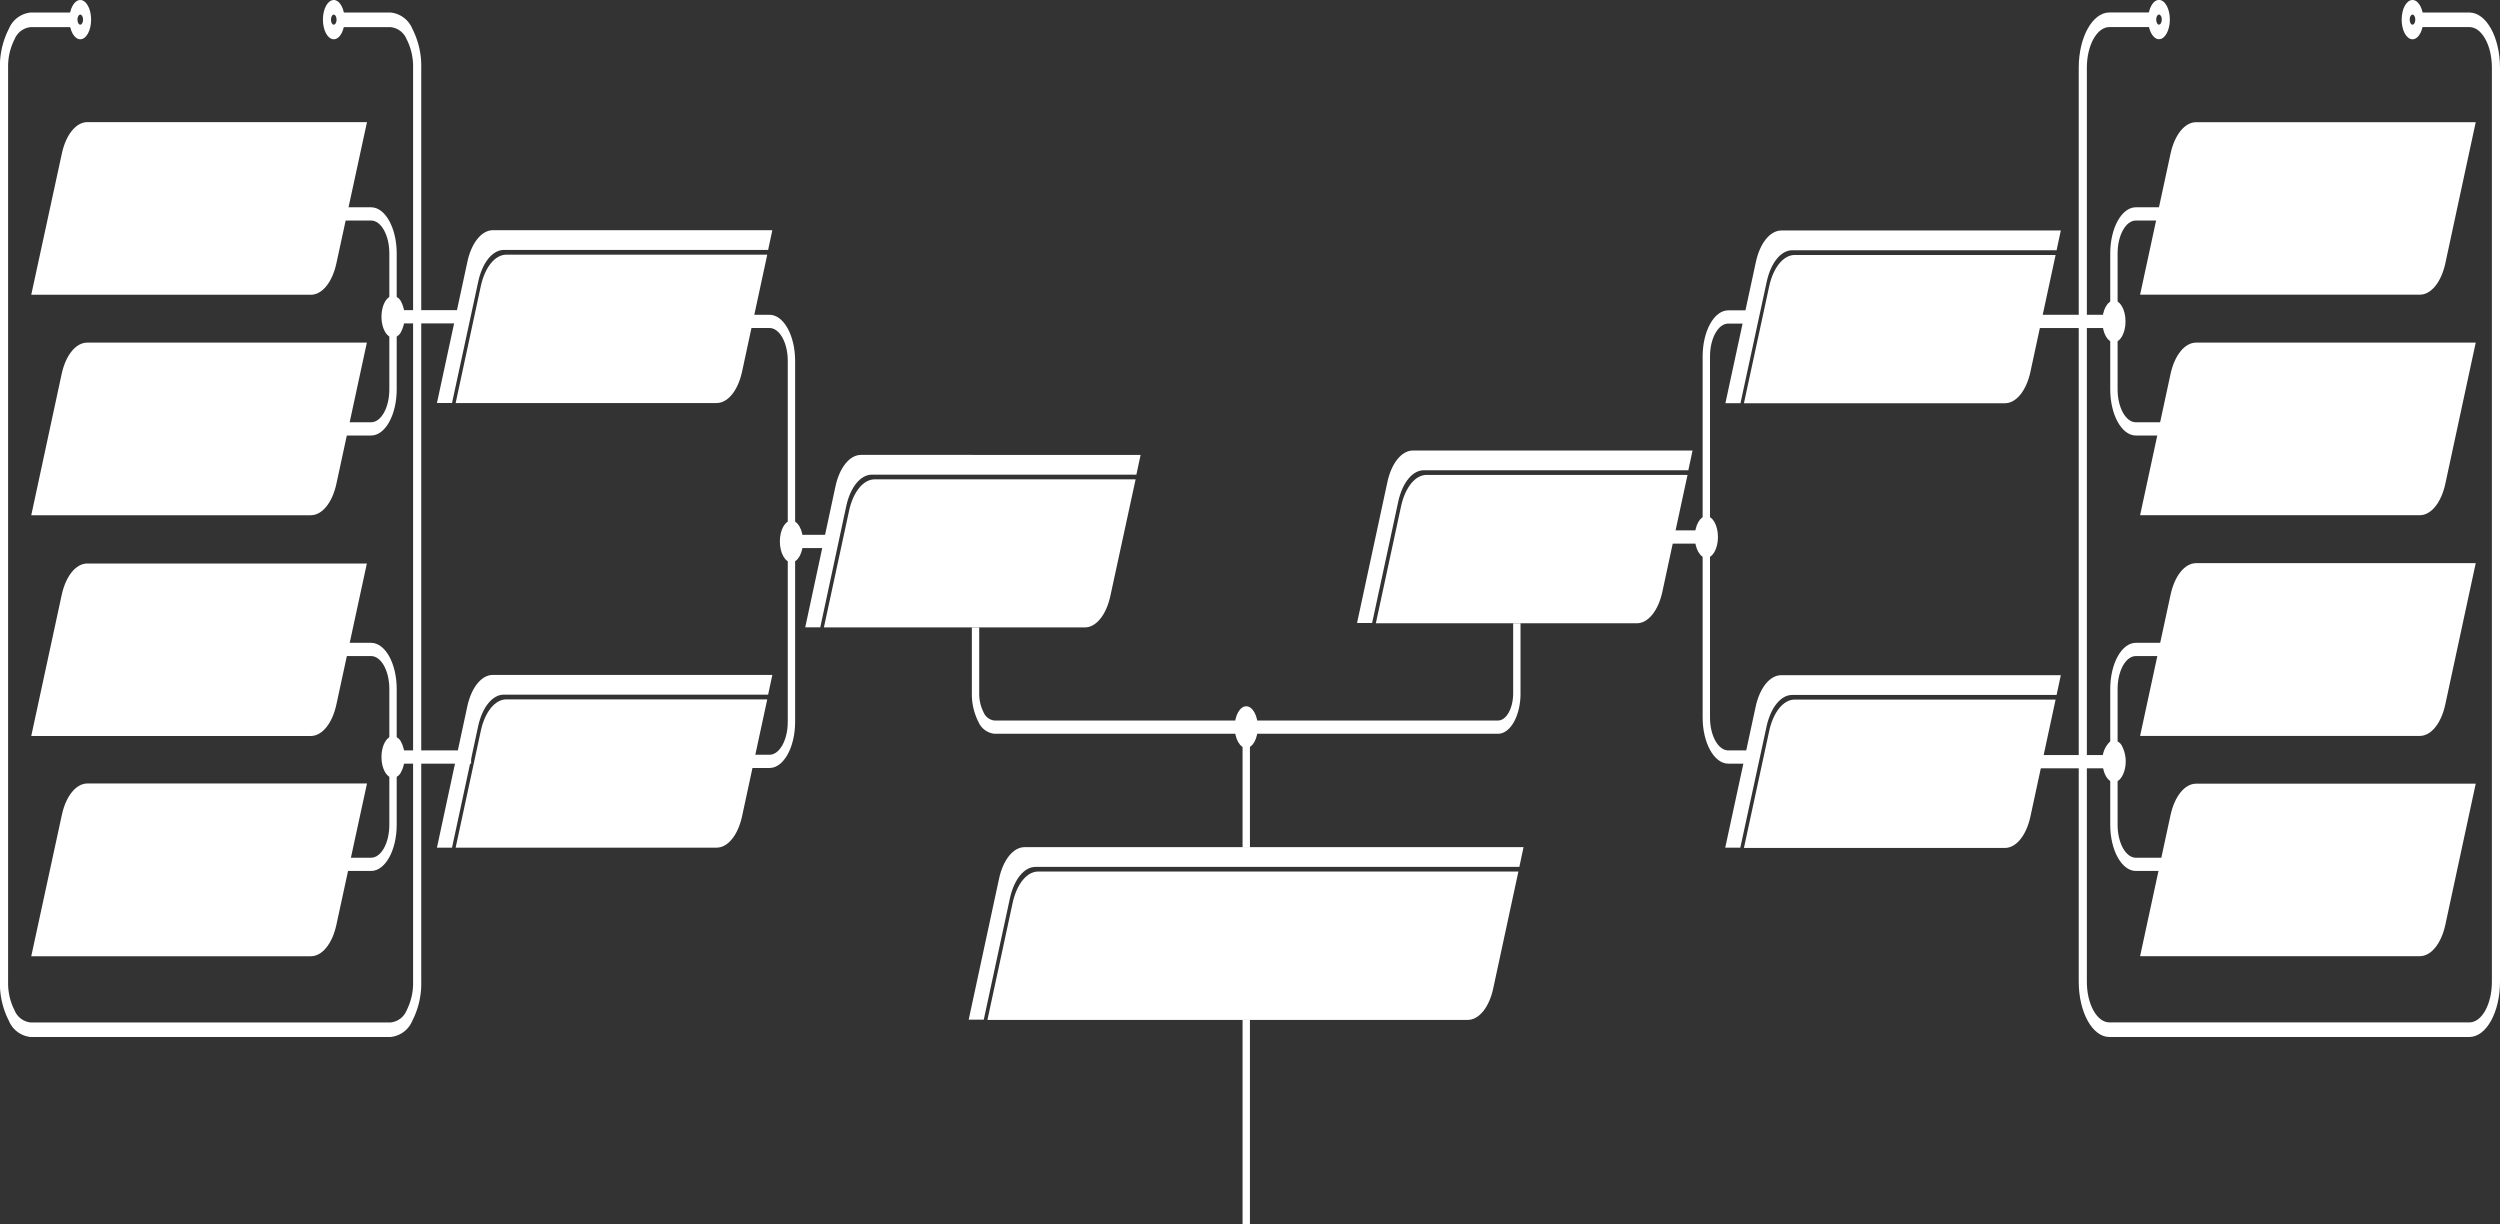 <svg xmlns="http://www.w3.org/2000/svg" width="161.349" height="79" viewBox="0 0 161.349 79">
  <rect x="0" y="0" width="161.349" height="79" fill="#333333" stroke="none"/>
  <g id="Layer_2" data-name="Layer 2" transform="translate(-0.005 -1.065)">
    <path id="Path_4686" data-name="Path 4686" d="M1.979,73.193a1.7,1.7,0,0,1-1.4-1.044A5.279,5.279,0,0,1,0,69.63V10.636A5.278,5.278,0,0,1,.582,8.119a1.7,1.7,0,0,1,1.4-1.044H4.732v.943H1.979a1.252,1.252,0,0,0-1.027.767,3.879,3.879,0,0,0-.424,1.851v59a3.881,3.881,0,0,0,.424,1.852,1.252,1.252,0,0,0,1.027.767H25.215a1.252,1.252,0,0,0,1.027-.767,3.88,3.88,0,0,0,.424-1.851v-59a3.881,3.881,0,0,0-.424-1.852,1.252,1.252,0,0,0-1.027-.767H21.988V7.075h3.227a1.7,1.7,0,0,1,1.4,1.044,5.279,5.279,0,0,1,.577,2.518V69.631a5.278,5.278,0,0,1-.577,2.517,1.7,1.7,0,0,1-1.4,1.044H1.979Z" transform="translate(0 -5.201)" fill="#fff"/>
    <path id="Ellipse_2" data-name="Ellipse 2" d="M.329-.375c.388,0,.7.569.7,1.268S.717,2.16.329,2.16s-.7-.569-.7-1.268S-.059-.375.329-.375Zm0,1.593c.1,0,.181-.146.181-.325S.429.567.329.567.148.713.148.893.229,1.218.329,1.218Z" transform="translate(4.856 1.44)" fill="#fff"/>
    <path id="Ellipse_3" data-name="Ellipse 3" d="M.329-.375c.388,0,.7.569.7,1.268S.717,2.16.329,2.16s-.7-.569-.7-1.268S-.059-.375.329-.375Zm0,1.593c.1,0,.181-.146.181-.325S.429.567.329.567.148.713.148.893.229,1.218.329,1.218Z" transform="translate(21.217 1.44)" fill="#fff"/>
    <path id="Path_4687" data-name="Path 4687" d="M404.389,73.193h-23.24c-1.089,0-1.974-1.6-1.974-3.561v-59c0-1.96.885-3.557,1.974-3.561h2.764v.943h-2.763c-.8,0-1.451,1.178-1.451,2.619v59c0,1.441.651,2.616,1.451,2.619h23.239c.8,0,1.451-1.178,1.451-2.619v-59c0-1.441-.651-2.616-1.451-2.619h-3.23V7.075h3.23c1.089,0,1.974,1.6,1.974,3.561v59C406.363,71.591,405.478,73.189,404.389,73.193Z" transform="translate(-245.009 -5.201)" fill="#fff"/>
    <path id="Path_4688" data-name="Path 4688" d="M392.529,5.8c.388,0,.7.569.7,1.268s-.316,1.268-.7,1.268-.7-.569-.7-1.268S392.141,5.8,392.529,5.8Zm0,1.593c.1,0,.181-.146.181-.325s-.081-.325-.181-.325-.181.146-.181.325S392.43,7.4,392.529,7.4Z" transform="translate(-253.183 -4.74)" fill="#fff"/>
    <path id="Ellipse_4" data-name="Ellipse 4" d="M.329-.375c.388,0,.7.569.7,1.268S.717,2.16.329,2.16s-.7-.569-.7-1.268S-.059-.375.329-.375Zm0,1.593c.1,0,.181-.146.181-.325S.429.567.329.567.148.713.148.893.229,1.218.329,1.218Z" transform="translate(155.378 1.44)" fill="#fff"/>
    <path id="Path_4690" data-name="Path 4690" d="M211.2,75.71H178.687a1.276,1.276,0,0,1-1.028-.776,3.953,3.953,0,0,1-.419-1.859V68.848h.475v4.23A2.664,2.664,0,0,0,178,74.333a.858.858,0,0,0,.692.522H211.2c.538,0,.976-.789.976-1.758V68.58h.475V73.1C212.655,74.538,212,75.71,211.2,75.71Z" transform="translate(-114.512 -27.289)" fill="#fff"/>
    <path id="Line_74" data-name="Line 74" d="M.135,7.779H-.34V0H.135Z" transform="translate(80.54 47.993)" fill="#fff"/>
    <ellipse id="Ellipse_5" data-name="Ellipse 5" cx="0.51" cy="0.917" rx="0.51" ry="0.917" transform="translate(79.928 47.076)" fill="#fff"/>
    <path id="Ellipse_5_-_Outline" data-name="Ellipse 5 - Outline" d="M.407-.34c.412,0,.747.6.747,1.345S.819,2.349.407,2.349-.34,1.746-.34,1,0-.34.407-.34Zm0,1.835c.15,0,.272-.22.272-.49S.557.515.407.515.135.734.135,1,.257,1.495.407,1.495Z" transform="translate(80.03 46.988)" fill="#fff"/>
    <path id="Path_4691" data-name="Path 4691" d="M23.385,28.953H5.34l1.974-9.11c.264-1.225.919-2.032,1.649-2.032H27.008l-1.974,9.111c-.264,1.225-.919,2.032-1.649,2.032Z" transform="translate(-3.318 -8.865)" fill="#fff"/>
    <path id="Path_4692" data-name="Path 4692" d="M23.385,51.293H5.34L7.3,42.182c.264-1.225.919-2.032,1.649-2.032H27l-1.964,9.1c-.263,1.227-.918,2.037-1.649,2.039Z" transform="translate(-3.318 -16.972)" fill="#fff"/>
    <path id="Path_4693" data-name="Path 4693" d="M23.385,73.656H5.34l1.964-9.1c.264-1.225.919-2.032,1.649-2.032H27l-1.964,9.085C24.773,72.838,24.118,73.653,23.385,73.656Z" transform="translate(-3.318 -25.09)" fill="#fff"/>
    <path id="Path_4694" data-name="Path 4694" d="M23.385,95.959H5.34l1.974-9.117c.264-1.225.919-2.032,1.649-2.032H27.008l-1.974,9.117c-.264,1.225-.919,2.032-1.649,2.032Z" transform="translate(-3.318 -33.179)" fill="#fff"/>
    <path id="Path_4695" data-name="Path 4695" d="M63.737,41.5H61.77v-.855h1.967c.65,0,1.178-.952,1.178-2.121V29.746c0-1.17-.528-2.121-1.178-2.121H61.77V26.77h1.967c.911,0,1.653,1.335,1.653,2.976v8.779C65.39,40.166,64.649,41.5,63.737,41.5Z" transform="translate(-39.782 -12.327)" fill="#fff"/>
    <path id="Path_4696" data-name="Path 4696" d="M137.771,66.91H136.55v-.855h1.221c.65,0,1.178-.952,1.178-2.121v-23.3c0-1.17-.528-2.121-1.178-2.121H136.55V37.66h1.221c.911,0,1.653,1.335,1.653,2.976v23.3C139.423,65.575,138.682,66.91,137.771,66.91Z" transform="translate(-88.102 -16.279)" fill="#fff"/>
    <path id="Path_4697" data-name="Path 4697" d="M63.737,85.614H61.77V84.76h1.967c.65,0,1.178-.952,1.178-2.121V73.866c0-1.17-.528-2.121-1.178-2.121H61.77V70.89h1.967c.911,0,1.653,1.335,1.653,2.976v8.773C65.39,84.279,64.649,85.614,63.737,85.614Z" transform="translate(-39.782 -28.338)" fill="#fff"/>
    <path id="Line_75" data-name="Line 75" d="M2.618.515H0V-.34H2.618Z" transform="translate(51.083 35.922)" fill="#fff"/>
    <path id="Line_76" data-name="Line 76" d="M4.61.515H0V-.34H4.61Z" transform="translate(25.371 21.422)" fill="#fff"/>
    <path id="Line_77" data-name="Line 77" d="M5.039.515H0V-.34H5.039Z" transform="translate(25.371 49.836)" fill="#fff"/>
    <path id="Path_4698" data-name="Path 4698" d="M70.909,37.007c0,.507-.228.917-.51.917s-.51-.411-.51-.917.228-.917.51-.917a.437.437,0,0,1,.361.267A1.364,1.364,0,0,1,70.909,37.007Z" transform="translate(-45.029 -15.499)" fill="#fff"/>
    <path id="Path_4698_-_Outline" data-name="Path 4698 - Outline" d="M70.3,38.439c-.412,0-.747-.6-.747-1.345s.335-1.345.747-1.345h0a.641.641,0,0,1,.526.392,2.017,2.017,0,0,1,.218.956,1.991,1.991,0,0,1-.219.948A.644.644,0,0,1,70.3,38.439Zm0-1.835h0c-.15,0-.272.22-.272.49s.122.49.272.49.272-.22.272-.49a.733.733,0,0,0-.079-.348A.232.232,0,0,0,70.3,36.6Z" transform="translate(-44.926 -15.586)" fill="#fff"/>
    <path id="Path_4699" data-name="Path 4699" d="M70.909,81.607c0,.507-.228.917-.51.917s-.51-.411-.51-.917.228-.917.51-.917a.437.437,0,0,1,.361.267A1.364,1.364,0,0,1,70.909,81.607Z" transform="translate(-45.029 -31.684)" fill="#fff"/>
    <path id="Path_4699_-_Outline" data-name="Path 4699 - Outline" d="M70.3,83.039c-.412,0-.747-.6-.747-1.345s.335-1.345.747-1.345h0a.641.641,0,0,1,.526.392,2.017,2.017,0,0,1,.218.956,1.991,1.991,0,0,1-.219.948A.644.644,0,0,1,70.3,83.039Zm0-1.835h0c-.15,0-.272.22-.272.49s.122.49.272.49.272-.22.272-.49a.733.733,0,0,0-.079-.348A.232.232,0,0,0,70.3,81.2Z" transform="translate(-44.926 -31.771)" fill="#fff"/>
    <ellipse id="Ellipse_6" data-name="Ellipse 6" cx="0.51" cy="0.917" rx="0.51" ry="0.917" transform="translate(50.574 35.092)" fill="#fff"/>
    <path id="Ellipse_6_-_Outline" data-name="Ellipse 6 - Outline" d="M.407-.34c.412,0,.747.6.747,1.345S.819,2.349.407,2.349-.34,1.746-.34,1,0-.34.407-.34Zm0,1.835c.15,0,.272-.22.272-.49S.557.515.407.515.135.734.135,1,.257,1.495.407,1.495Z" transform="translate(50.677 35.005)" fill="#fff"/>
    <path id="Path_4700" data-name="Path 4700" d="M150.83,52.8h17.062l.272-1.274H150.118c-.731,0-1.386.811-1.649,2.039l-1.95,9.091h.97l1.677-7.824C149.433,53.6,150.095,52.794,150.83,52.8Z" transform="translate(-94.545 -21.102)" fill="#fff"/>
    <path id="Path_4701" data-name="Path 4701" d="M153.2,54c-.729,0-1.384.807-1.649,2.032l-1.624,7.525h16.839c.73,0,1.384-.807,1.649-2.032L170.045,54Z" transform="translate(-96.748 -21.998)" fill="#fff"/>
    <path id="Path_4702" data-name="Path 4702" d="M83.653,75.084h17.062l.272-1.274H82.942c-.727.006-1.379.812-1.642,2.032l-1.96,9.117h.973L82,77.117C82.269,75.892,82.923,75.084,83.653,75.084Z" transform="translate(-51.135 -29.187)" fill="#fff"/>
    <path id="Path_4703" data-name="Path 4703" d="M86.023,76.29c-.729,0-1.384.807-1.649,2.032L82.75,85.859H99.592c.729,0,1.382-.81,1.645-2.032l1.624-7.537Z" transform="translate(-53.338 -30.087)" fill="#fff"/>
    <path id="Path_4704" data-name="Path 4704" d="M83.653,30.034h17.062l.272-1.274H82.942c-.732.011-1.384.831-1.642,2.064l-1.96,9.091h.973L82,32.1C82.263,30.861,82.919,30.04,83.653,30.034Z" transform="translate(-51.135 -12.839)" fill="#fff"/>
    <path id="Path_4705" data-name="Path 4705" d="M86.023,31.24c-.729,0-1.384.807-1.649,2.032L82.75,40.816H99.592c.729,0,1.382-.81,1.645-2.032l1.624-7.543Z" transform="translate(-53.338 -13.739)" fill="#fff"/>
    <path id="Path_4706" data-name="Path 4706" d="M393.616,84.83h18.045l-1.96,9.1c-.264,1.225-.919,2.032-1.649,2.032H390l1.967-9.117C392.234,85.63,392.888,84.828,393.616,84.83Z" transform="translate(-251.874 -33.186)" fill="#fff"/>
    <path id="Path_4707" data-name="Path 4707" d="M393.616,62.49h18.045l-1.96,9.1c-.262,1.237-.921,2.053-1.656,2.051H390l1.964-9.1C392.225,63.307,392.882,62.491,393.616,62.49Z" transform="translate(-251.874 -25.079)" fill="#fff"/>
    <path id="Path_4708" data-name="Path 4708" d="M393.616,40.15h18.045l-1.96,9.1c-.263,1.227-.918,2.037-1.649,2.039H390l1.964-9.111C392.228,40.955,392.885,40.148,393.616,40.15Z" transform="translate(-251.874 -16.972)" fill="#fff"/>
    <path id="Path_4709" data-name="Path 4709" d="M393.616,17.82h18.045l-1.96,9.1c-.265,1.229-.923,2.037-1.656,2.032H390l1.967-9.11C392.233,18.624,392.887,17.819,393.616,17.82Z" transform="translate(-251.874 -8.868)" fill="#fff"/>
    <path id="Path_4710" data-name="Path 4710" d="M388.513,85.614h-1.971c-.911,0-1.653-1.335-1.653-2.976V73.866c0-1.641.741-2.976,1.653-2.976h1.971v.855h-1.971c-.65,0-1.178.952-1.178,2.121v8.773c0,1.17.529,2.121,1.178,2.121h1.971Z" transform="translate(-248.69 -28.338)" fill="#fff"/>
    <path id="Path_4711" data-name="Path 4711" d="M313.42,66.466H312.2c-.911,0-1.653-1.335-1.653-2.976V40.186c0-1.641.741-2.976,1.653-2.976h1.217v.855H312.2c-.65,0-1.178.952-1.178,2.121V63.491c0,1.17.528,2.121,1.178,2.121h1.217Z" transform="translate(-200.654 -16.116)" fill="#fff"/>
    <path id="Path_4712" data-name="Path 4712" d="M388.513,41.5h-1.971c-.911,0-1.653-1.335-1.653-2.976V29.746c0-1.641.741-2.976,1.653-2.976h1.971v.855h-1.971c-.65,0-1.178.952-1.178,2.121v8.779c0,1.17.529,2.121,1.178,2.121h1.971Z" transform="translate(-248.69 -12.327)" fill="#fff"/>
    <path id="Line_78" data-name="Line 78" d="M2.622.515H0V-.34H2.622Z" transform="translate(107.512 35.635)" fill="#fff"/>
    <path id="Line_79" data-name="Line 79" d="M5.2.515H0V-.34H5.2Z" transform="translate(131.233 50.136)" fill="#fff"/>
    <path id="Line_80" data-name="Line 80" d="M5.633.515H0V-.34H5.633Z" transform="translate(130.805 21.721)" fill="#fff"/>
    <path id="Path_4713" data-name="Path 4713" d="M383.8,82.063a1.118,1.118,0,0,1,.305-.866c.19-.15.412-.076.56.185a1.49,1.49,0,0,1,.115,1c-.079.346-.267.571-.474.568C384.031,82.952,383.807,82.557,383.8,82.063Z" transform="translate(-247.868 -31.84)" fill="#fff"/>
    <path id="Path_4713_-_Outline" data-name="Path 4713 - Outline" d="M384.206,83.469h0c-.4,0-.73-.579-.742-1.307a1.631,1.631,0,0,1,.448-1.27.479.479,0,0,1,.3-.112.639.639,0,0,1,.523.384,2.173,2.173,0,0,1,.168,1.473C384.781,83.143,384.51,83.469,384.206,83.469Z" transform="translate(-247.765 -31.927)" fill="#fff"/>
    <ellipse id="Ellipse_7" data-name="Ellipse 7" cx="0.51" cy="0.917" rx="0.51" ry="0.917" transform="translate(135.928 20.891)" fill="#fff"/>
    <path id="Ellipse_7_-_Outline" data-name="Ellipse 7 - Outline" d="M.407-.34c.412,0,.747.6.747,1.345S.819,2.349.407,2.349-.34,1.746-.34,1,0-.34.407-.34Zm0,1.835c.15,0,.272-.22.272-.49S.557.515.407.515.135.734.135,1,.257,1.495.407,1.495Z" transform="translate(136.031 20.804)" fill="#fff"/>
    <ellipse id="Ellipse_8" data-name="Ellipse 8" cx="0.51" cy="0.917" rx="0.51" ry="0.917" transform="translate(109.624 34.805)" fill="#fff"/>
    <path id="Ellipse_8_-_Outline" data-name="Ellipse 8 - Outline" d="M.407-.34c.412,0,.747.6.747,1.345S.819,2.349.407,2.349-.34,1.746-.34,1,0-.34.407-.34Zm0,1.835c.15,0,.272-.22.272-.49S.557.515.407.515.135.734.135,1,.257,1.495.407,1.495Z" transform="translate(109.727 34.718)" fill="#fff"/>
    <path id="Path_4714" data-name="Path 4714" d="M251.49,52.354h17.062l.272-1.274H250.779c-.729,0-1.384.807-1.649,2.032l-1.96,9.1h.973l1.688-7.843C250.1,53.147,250.758,52.344,251.49,52.354Z" transform="translate(-159.582 -20.939)" fill="#fff"/>
    <path id="Path_4715" data-name="Path 4715" d="M253.873,53.55c-.731,0-1.386.811-1.649,2.039L250.6,63.126h16.842c.729,0,1.384-.807,1.649-2.032l1.624-7.544Z" transform="translate(-161.798 -21.835)" fill="#fff"/>
    <path id="Path_4716" data-name="Path 4716" d="M180.66,92.534h31.218l.269-1.274h-32.2c-.729,0-1.384.807-1.649,2.032l-1.96,9.1h.973L179,94.554c.268-1.226.928-2.029,1.659-2.02Z" transform="translate(-113.814 -35.52)" fill="#fff"/>
    <path id="Path_4717" data-name="Path 4717" d="M183.023,93.73c-.731,0-1.386.811-1.649,2.039l-1.624,7.537h30.992c.731,0,1.388-.805,1.652-2.032l1.624-7.543Z" transform="translate(-116.017 -36.416)" fill="#fff"/>
    <path id="Path_4718" data-name="Path 4718" d="M318.673,30.064h17.062l.272-1.274H317.962c-.728.01-1.378.822-1.638,2.045l-1.964,9.1h.973l1.691-7.83C317.286,30.879,317.942,30.066,318.673,30.064Z" transform="translate(-202.998 -12.849)" fill="#fff"/>
    <path id="Path_4719" data-name="Path 4719" d="M321.017,31.27c-.73,0-1.384.807-1.649,2.032l-1.628,7.537h16.842c.729,0,1.384-.807,1.649-2.032l1.624-7.537Z" transform="translate(-205.182 -13.749)" fill="#fff"/>
    <path id="Path_4720" data-name="Path 4720" d="M318.654,75.114h17.062l.272-1.274H317.943c-.73,0-1.384.807-1.649,2.032l-1.964,9.1h.973l1.7-7.849C317.273,75.91,317.927,75.111,318.654,75.114Z" transform="translate(-202.979 -29.198)" fill="#fff"/>
    <path id="Path_4721" data-name="Path 4721" d="M321.017,76.31c-.731,0-1.386.811-1.649,2.039l-1.628,7.537h16.842c.729,0,1.384-.807,1.649-2.032l1.624-7.544Z" transform="translate(-205.182 -30.095)" fill="#fff"/>
    <path id="Line_88" data-name="Line 88" d="M.135,13.175H-.34V0H.135Z" transform="translate(80.54 66.889)" fill="#fff"/>
  </g>
</svg>
